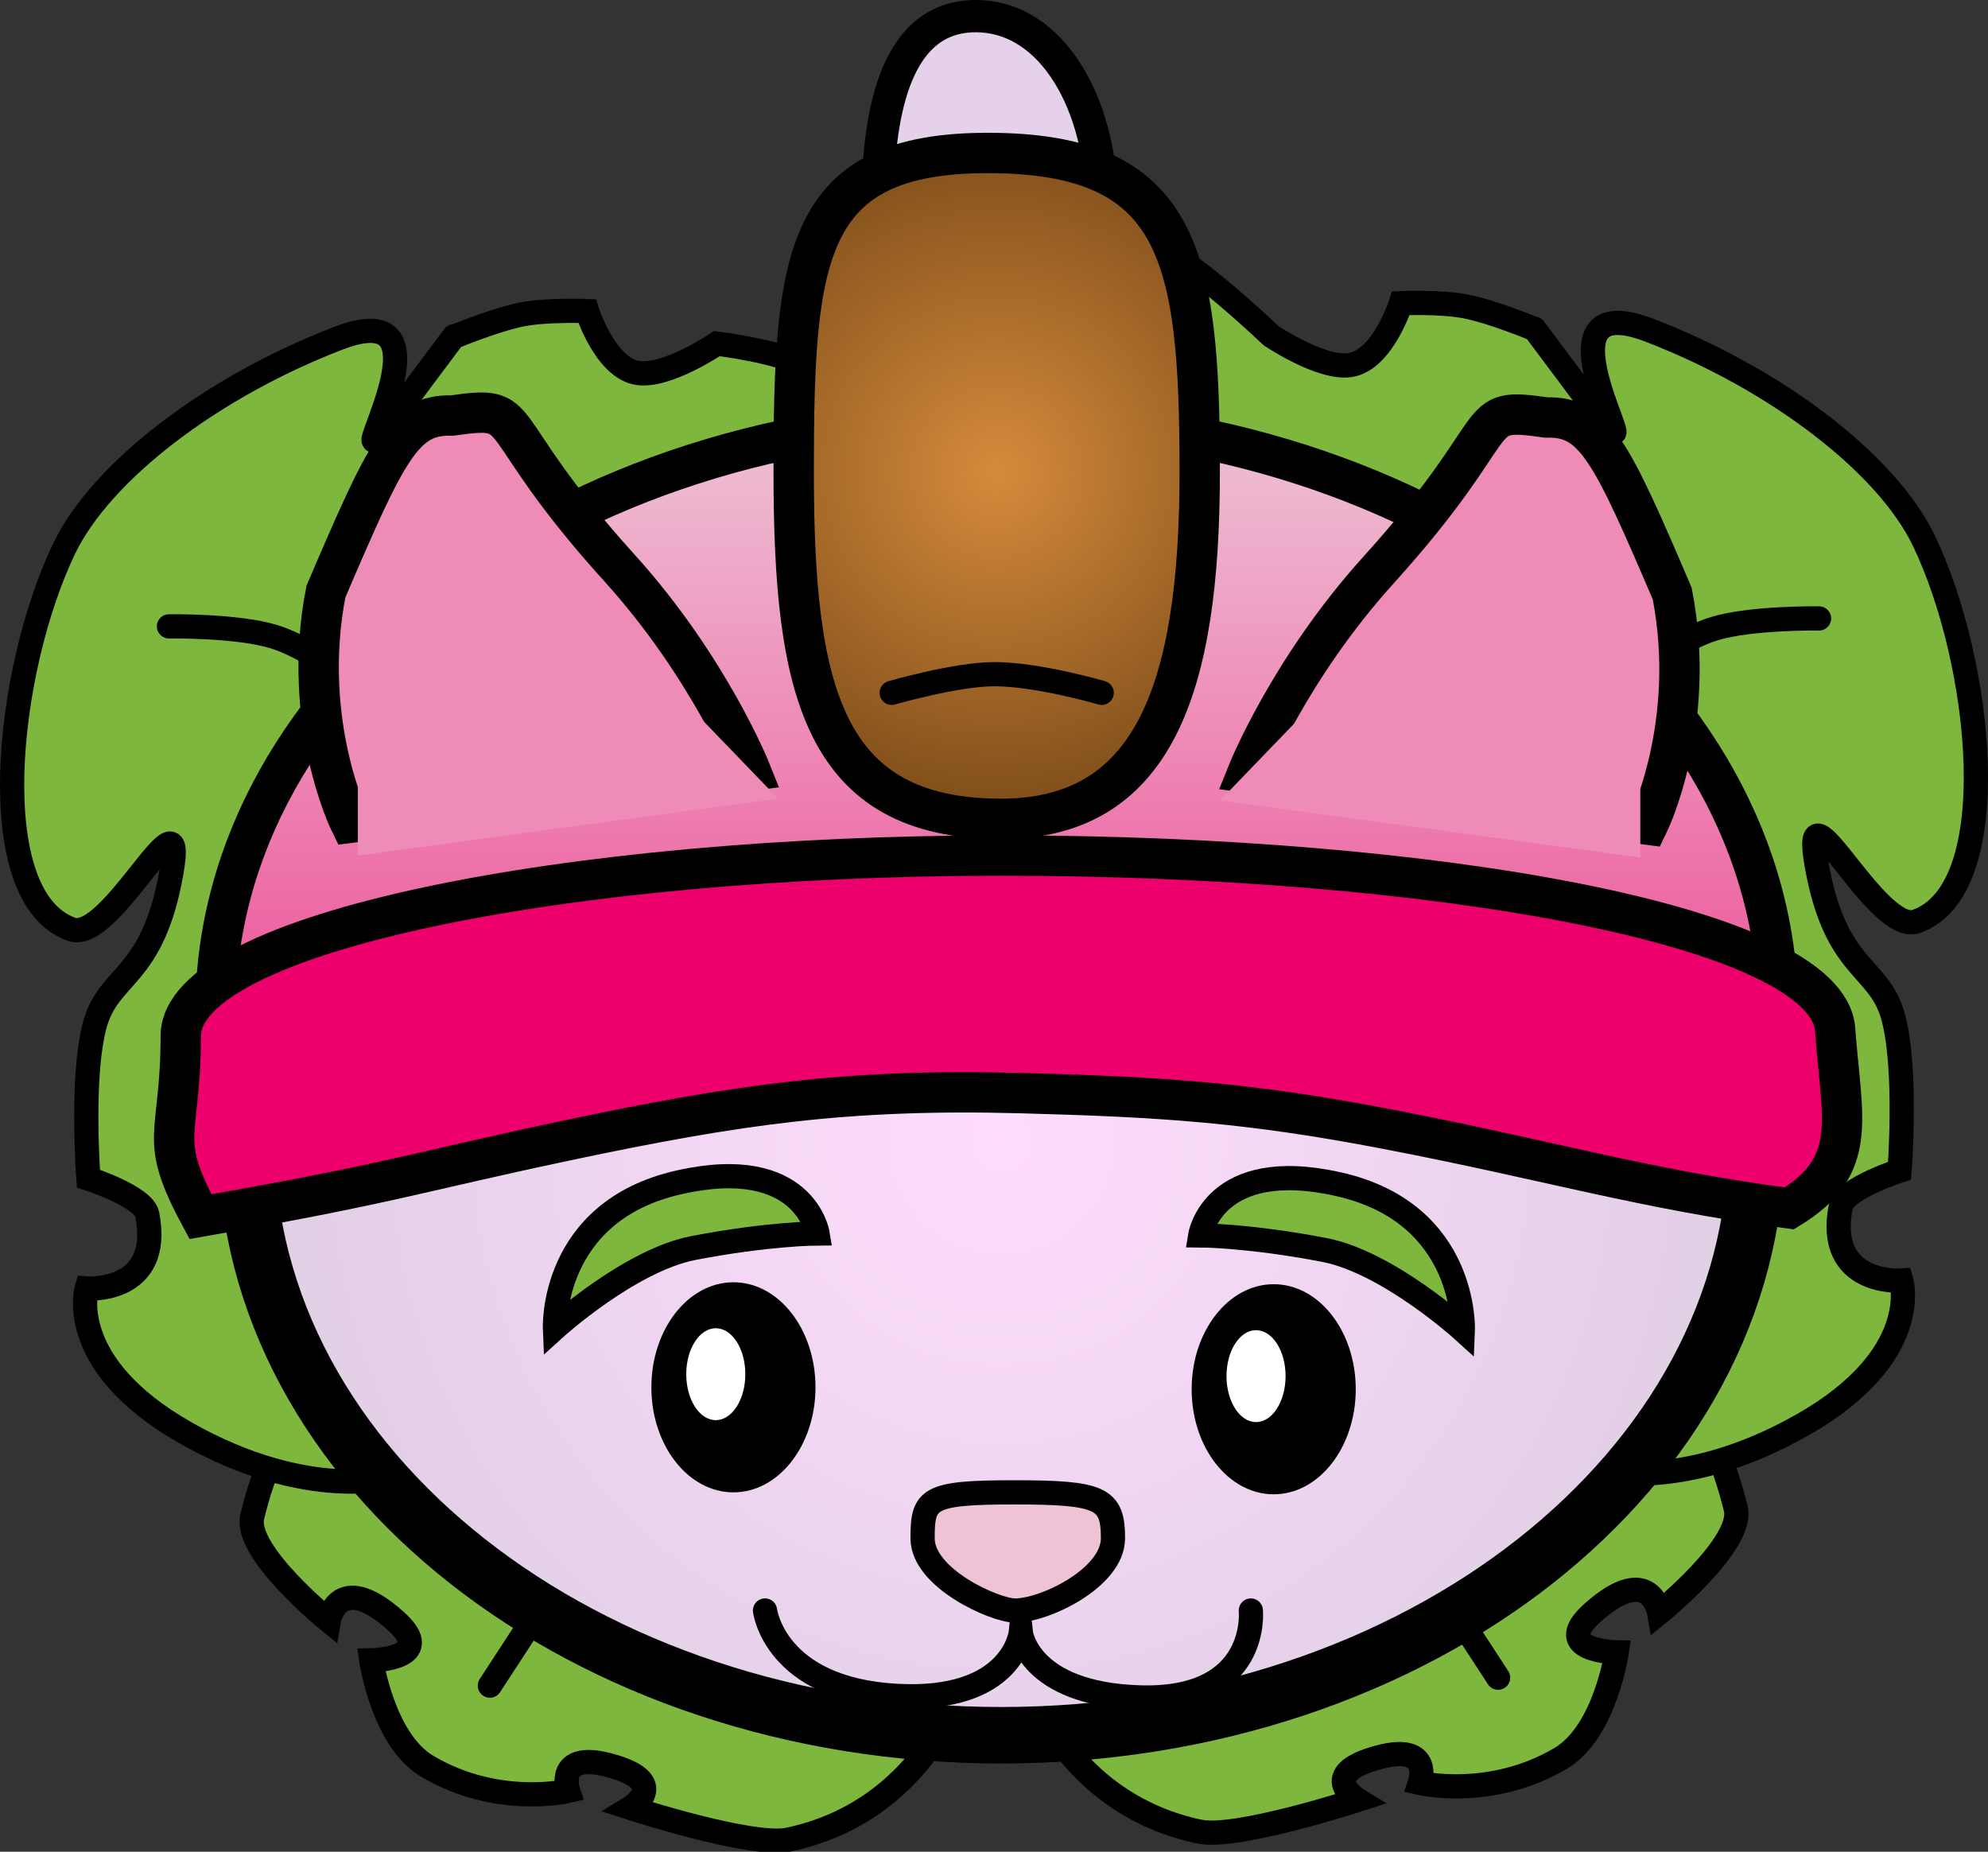 <svg version="1.1" xmlns="http://www.w3.org/2000/svg" xmlns:xlink="http://www.w3.org/1999/xlink" width="123.151" height="114.712" viewBox="0,0,123.151,114.712"><rect x="0" y="0" width="123.151" height="114.712" fill="#333333" stroke="none"/><defs><radialGradient cx="241.504" cy="191.784" r="46.768" gradientUnits="userSpaceOnUse" id="color-1"><stop offset="0" stop-color="#ffdcfe"/><stop offset="1" stop-color="#e0cfe5"/></radialGradient><linearGradient x1="241.218" y1="146.966" x2="241.218" y2="193.544" gradientUnits="userSpaceOnUse" id="color-2"><stop offset="0" stop-color="#eec3d6"/><stop offset="1" stop-color="#ed3c8c"/></linearGradient><radialGradient cx="241.216" cy="150.327" r="23.312" gradientUnits="userSpaceOnUse" id="color-3"><stop offset="0" stop-color="#d68b3c"/><stop offset="1" stop-color="#754716"/></radialGradient></defs><g transform="translate(-179.473,-121.093)"><g data-paper-data="{&quot;isPaintingLayer&quot;:true}" fill="none" fill-rule="nonzero" stroke="none" stroke-width="none" stroke-linecap="none" stroke-linejoin="miter" stroke-miterlimit="10" stroke-dasharray="" stroke-dashoffset="0" font-family="none" font-weight="none" font-size="none" text-anchor="none" style="mix-blend-mode: normal"><path d="M247.721,133.802c0,6.147 -2.148,11.131 -6.939,11.131c-4.79,0 -6.939,-4.983 -6.939,-11.131c0,-6.147 1.281,-11.709 6.071,-11.709c4.79,0 7.806,5.562 7.806,11.709z" data-paper-data="{&quot;origPos&quot;:null}" fill="#e5d1e9" stroke="#000000" stroke-width="2" stroke-linecap="butt"/><g data-paper-data="{&quot;origPos&quot;:null,&quot;index&quot;:null}" stroke="#000000" stroke-width="1.5"><path d="M279.106,204.995c0,0 5.452,-0.421 7.892,9.553c0.533,2.18 -4.741,6.456 -4.741,6.456c0,0 -0.543,-3.206 -4.129,-0.007c-2.67,2.383 1.495,2.456 1.495,2.456c0,0 -0.718,4.932 -3.463,6.561c-4.342,2.577 -8.729,1.531 -8.729,1.531c0,0 0.837,-2.49 -2.526,-1.598c-3.963,1.051 -1.329,2.648 -1.329,2.648c0,0 -7.507,2.444 -9.787,1.966c-7.771,-1.627 -10.167,-8.337 -10.167,-8.337z" data-paper-data="{&quot;origPos&quot;:null}" fill="#7eb73d" stroke-linecap="butt"/><path d="M272.277,225.021l-2.748,-4.213" data-paper-data="{&quot;origPos&quot;:null}" fill="none" stroke-linecap="round"/></g><g data-paper-data="{&quot;origPos&quot;:null,&quot;origRot&quot;:0,&quot;index&quot;:null}" stroke="#000000" stroke-width="1.5"><path d="M249.961,148.129c0,0 -1.706,-10.233 0.347,-11.786c1.167,-0.883 7.905,5.544 7.905,5.544c0,0 3.096,2.097 4.9,1.82c2.025,-0.312 3.141,-3.832 3.141,-3.832c0,0 2.453,-0.103 4.023,0.202c1.661,0.322 4.256,1.403 4.256,1.403c0,0 -0.746,-1.011 4.019,5.37c3.548,4.752 -4.746,-8.318 3.114,-5.294c7.86,3.023 14.688,8.257 16.981,13.023c3.628,7.54 5.104,21.648 -0.466,23.595c-2.461,0.86 -7.171,-9.258 -6.183,-3.576c1.164,6.695 3.887,6.259 4.759,9.515c0.872,3.256 0.389,9.503 0.389,9.503c0,0 -3.428,1.103 -3.646,2.227c-0.954,4.918 3.753,4.58 3.753,4.58c0,0 1.389,4.672 -6.123,8.939c-7.654,4.348 -12.973,2.728 -12.973,2.728z" data-paper-data="{&quot;origPos&quot;:null}" fill="#7eb73d" stroke-linecap="butt"/><path d="M277.577,165.644c0,0 4.599,-4.548 8.098,-5.608c2.304,-0.698 6.482,-0.633 6.482,-0.633" data-paper-data="{&quot;origPos&quot;:null}" fill="none" stroke-linecap="round"/></g><g data-paper-data="{&quot;origPos&quot;:null}" stroke="#000000" stroke-width="1.5"><path d="M238.475,226.718c0,0 -2.396,6.71 -10.167,8.337c-2.28,0.477 -9.787,-1.966 -9.787,-1.966c0,0 2.635,-1.597 -1.329,-2.648c-3.364,-0.892 -2.526,1.598 -2.526,1.598c0,0 -4.387,1.045 -8.729,-1.531c-2.745,-1.629 -3.463,-6.561 -3.463,-6.561c0,0 4.166,-0.074 1.495,-2.456c-3.585,-3.199 -4.129,0.007 -4.129,0.007c0,0 -5.274,-4.276 -4.741,-6.456c2.44,-9.974 7.892,-9.553 7.892,-9.553z" data-paper-data="{&quot;origPos&quot;:null}" fill="#7eb73d" stroke-linecap="butt"/><path d="M212.568,221.301l-2.748,4.213" data-paper-data="{&quot;origPos&quot;:null}" fill="none" stroke-linecap="round"/></g><g data-paper-data="{&quot;origPos&quot;:null,&quot;origRot&quot;:0}" stroke="#000000" stroke-width="1.5"><path d="M203.94,212.581c0,0 -5.318,1.62 -12.973,-2.728c-7.512,-4.267 -6.123,-8.939 -6.123,-8.939c0,0 4.707,0.338 3.753,-4.58c-0.218,-1.124 -3.646,-2.227 -3.646,-2.227c0,0 -0.483,-6.247 0.389,-9.503c0.872,-3.256 3.595,-2.819 4.759,-9.515c0.988,-5.682 -3.722,4.436 -6.183,3.576c-5.57,-1.947 -4.094,-16.055 -0.466,-23.595c2.293,-4.767 9.121,-10 16.981,-13.023c7.86,-3.023 -0.434,10.047 3.114,5.294c4.764,-6.381 4.019,-5.37 4.019,-5.37c0,0 2.595,-1.081 4.256,-1.403c1.57,-0.304 4.023,-0.202 4.023,-0.202c0,0 1.116,3.52 3.141,3.832c1.804,0.278 4.9,-1.82 4.9,-1.82c0,0 4.136,0.512 5.303,1.395c2.054,1.554 2.949,4.848 2.949,4.848z" data-paper-data="{&quot;origPos&quot;:null}" fill="#7eb73d" stroke-linecap="butt"/><path d="M189.94,159.895c0,0 4.178,-0.065 6.482,0.633c3.499,1.06 8.098,5.608 8.098,5.608" data-paper-data="{&quot;origPos&quot;:null}" fill="none" stroke-linecap="round"/></g><path d="M288.272,191.784c0,20.326 -20.939,36.804 -46.768,36.804c-25.829,0 -46.768,-16.478 -46.768,-36.804c0,-20.326 20.939,-36.804 46.768,-36.804c25.829,0 46.768,16.478 46.768,36.804z" data-paper-data="{&quot;origPos&quot;:null}" fill="url(#color-1)" stroke="#000000" stroke-width="3.5" stroke-linecap="butt"/><path d="M289.612,183.77c0,20.326 -22.48,2.643 -49.208,2.643c-26.728,0 -47.581,17.683 -47.581,-2.643c0,-20.326 21.667,-36.804 48.395,-36.804c26.728,0 48.395,16.478 48.395,36.804z" data-paper-data="{&quot;origPos&quot;:null}" fill="url(#color-2)" stroke="#000000" stroke-width="2.5" stroke-linecap="butt"/><path d="M293.153,184.87c0.407,5.573 1.512,8.426 -2.837,11.081c-9.097,-1.202 -14.873,-2.982 -24.871,-4.905c-8.645,-1.662 -13.933,-2.002 -22.733,-2.237c-10.791,-0.289 -17.598,0.711 -28.161,2.942c-9.193,1.942 -11.01,2.693 -22.661,4.709c-2.714,-5.045 -1.22,-4.782 -1.22,-11.184c0,-6.401 23.883,-11.184 50.835,-11.184c26.952,0 51.182,4.393 51.648,10.777z" data-paper-data="{&quot;origPos&quot;:null}" fill="#ed006b" stroke="#000000" stroke-width="2.5" stroke-linecap="butt"/><g data-paper-data="{&quot;origPos&quot;:null}" fill="#ee8bb7" stroke-linecap="butt"><path d="M217.856,156.285c5.544,6.129 8.111,12.548 8.111,12.548l-24.807,3.228c0,0 -3.076,-6.233 -1.497,-14.321c3.777,-8.83 4.811,-10.989 7.788,-10.903c4.881,-0.687 2.035,0.196 10.404,9.448z" data-paper-data="{&quot;origPos&quot;:null}" stroke="#000000" stroke-width="2.5"/><path d="M201.64,174.093v-8.979l16.623,-4.317l9.414,9.769z" data-paper-data="{&quot;origPos&quot;:null}" stroke="none" stroke-width="0"/></g><g data-paper-data="{&quot;origPos&quot;:null,&quot;index&quot;:null}" fill="#ee8bb7" stroke-linecap="butt"><path d="M275.273,146.957c2.977,-0.086 4.012,2.073 7.788,10.903c1.579,8.087 -1.497,14.321 -1.497,14.321l-24.807,-3.228c0,0 2.567,-6.419 8.111,-12.548c8.369,-9.252 5.523,-10.135 10.404,-9.448z" data-paper-data="{&quot;origPos&quot;:null}" stroke="#000000" stroke-width="2.5"/><path d="M255.048,170.686l9.414,-9.769l16.623,4.317v8.979z" data-paper-data="{&quot;origPos&quot;:null}" stroke="none" stroke-width="0"/></g><path d="M256.958,220.861c0,0 0.578,5.622 -6.899,5.382c-6.927,-0.222 -7.352,-4.024 -7.352,-4.024c0,0 -0.455,4.335 -7.71,3.928c-7.547,-0.423 -8.134,-5.287 -8.134,-5.287" data-paper-data="{&quot;origPos&quot;:null}" fill="none" stroke="#000000" stroke-width="1.5" stroke-linecap="round"/><path d="M248.418,216.388c0,2.471 -4.309,4.513 -6.1,4.473c-1.263,-0.028 -5.693,-2.003 -5.693,-4.473c0,-2.471 0.303,-2.847 5.693,-2.847c5.39,0 6.1,0.376 6.1,2.847z" data-paper-data="{&quot;origPos&quot;:null}" fill="#eec3d6" stroke="#000000" stroke-width="1.5" stroke-linecap="butt"/><g stroke-width="0" stroke-linecap="butt"><path d="M229.99,207.034c0,3.594 -2.276,6.507 -5.083,6.507c-2.808,0 -5.083,-2.913 -5.083,-6.507c0,-3.594 2.276,-6.507 5.083,-6.507c2.808,0 5.083,2.913 5.083,6.507z" data-paper-data="{&quot;origPos&quot;:null}" fill="#000000" stroke="#000000"/><path d="M225.644,206.221c0,1.572 -0.819,2.847 -1.83,2.847c-1.011,0 -1.83,-1.275 -1.83,-2.847c0,-1.572 0.819,-2.847 1.83,-2.847c1.011,0 1.83,1.275 1.83,2.847z" data-paper-data="{&quot;origPos&quot;:null}" fill="#ffffff" stroke="none"/></g><g data-paper-data="{&quot;origPos&quot;:null}" stroke-width="0" stroke-linecap="butt"><path d="M263.458,207.154c0,3.594 -2.276,6.507 -5.083,6.507c-2.808,0 -5.083,-2.913 -5.083,-6.507c0,-3.594 2.276,-6.507 5.083,-6.507c2.808,0 5.083,2.913 5.083,6.507z" data-paper-data="{&quot;origPos&quot;:null}" fill="#000000" stroke="#000000"/><path d="M259.111,206.341c0,1.572 -0.819,2.847 -1.83,2.847c-1.011,0 -1.83,-1.275 -1.83,-2.847c0,-1.572 0.819,-2.847 1.83,-2.847c1.011,0 1.83,1.275 1.83,2.847z" data-paper-data="{&quot;origPos&quot;:null}" fill="#ffffff" stroke="none"/></g><path d="M230.117,197.5c0,0 -3.063,0.013 -7.682,0.904c-3.949,0.762 -8.585,4.97 -8.585,4.97c0,0 -0.304,-7.23 7.682,-9.037c7.789,-1.763 8.585,3.163 8.585,3.163z" data-paper-data="{&quot;origPos&quot;:null}" fill="#7eb73d" stroke="#000000" stroke-width="1.5" stroke-linecap="butt"/><path d="M262.409,194.457c7.986,1.807 7.682,9.037 7.682,9.037c0,0 -4.636,-4.209 -8.585,-4.97c-4.619,-0.891 -7.682,-0.904 -7.682,-0.904c0,0 0.797,-4.926 8.585,-3.163z" data-paper-data="{&quot;origPos&quot;:null,&quot;index&quot;:null}" fill="#7eb73d" stroke="#000000" stroke-width="1.5" stroke-linecap="butt"/><path d="M253.792,150.327c0,13.467 -2.867,21.492 -12.3,21.492c-11.092,0 -12.852,-8.026 -12.852,-21.492c0,-13.467 0.655,-19.758 12.023,-19.758c11.921,0 13.129,6.291 13.129,19.758z" data-paper-data="{&quot;origPos&quot;:null}" fill="url(#color-3)" stroke="#000000" stroke-width="2.5" stroke-linecap="butt"/><path d="M234.712,164.013c0,0 3.991,-1.156 6.36,-1.156c2.708,0 6.649,1.156 6.649,1.156" data-paper-data="{&quot;origPos&quot;:null}" fill="none" stroke="#000000" stroke-width="1.5" stroke-linecap="round"/></g></g></svg>